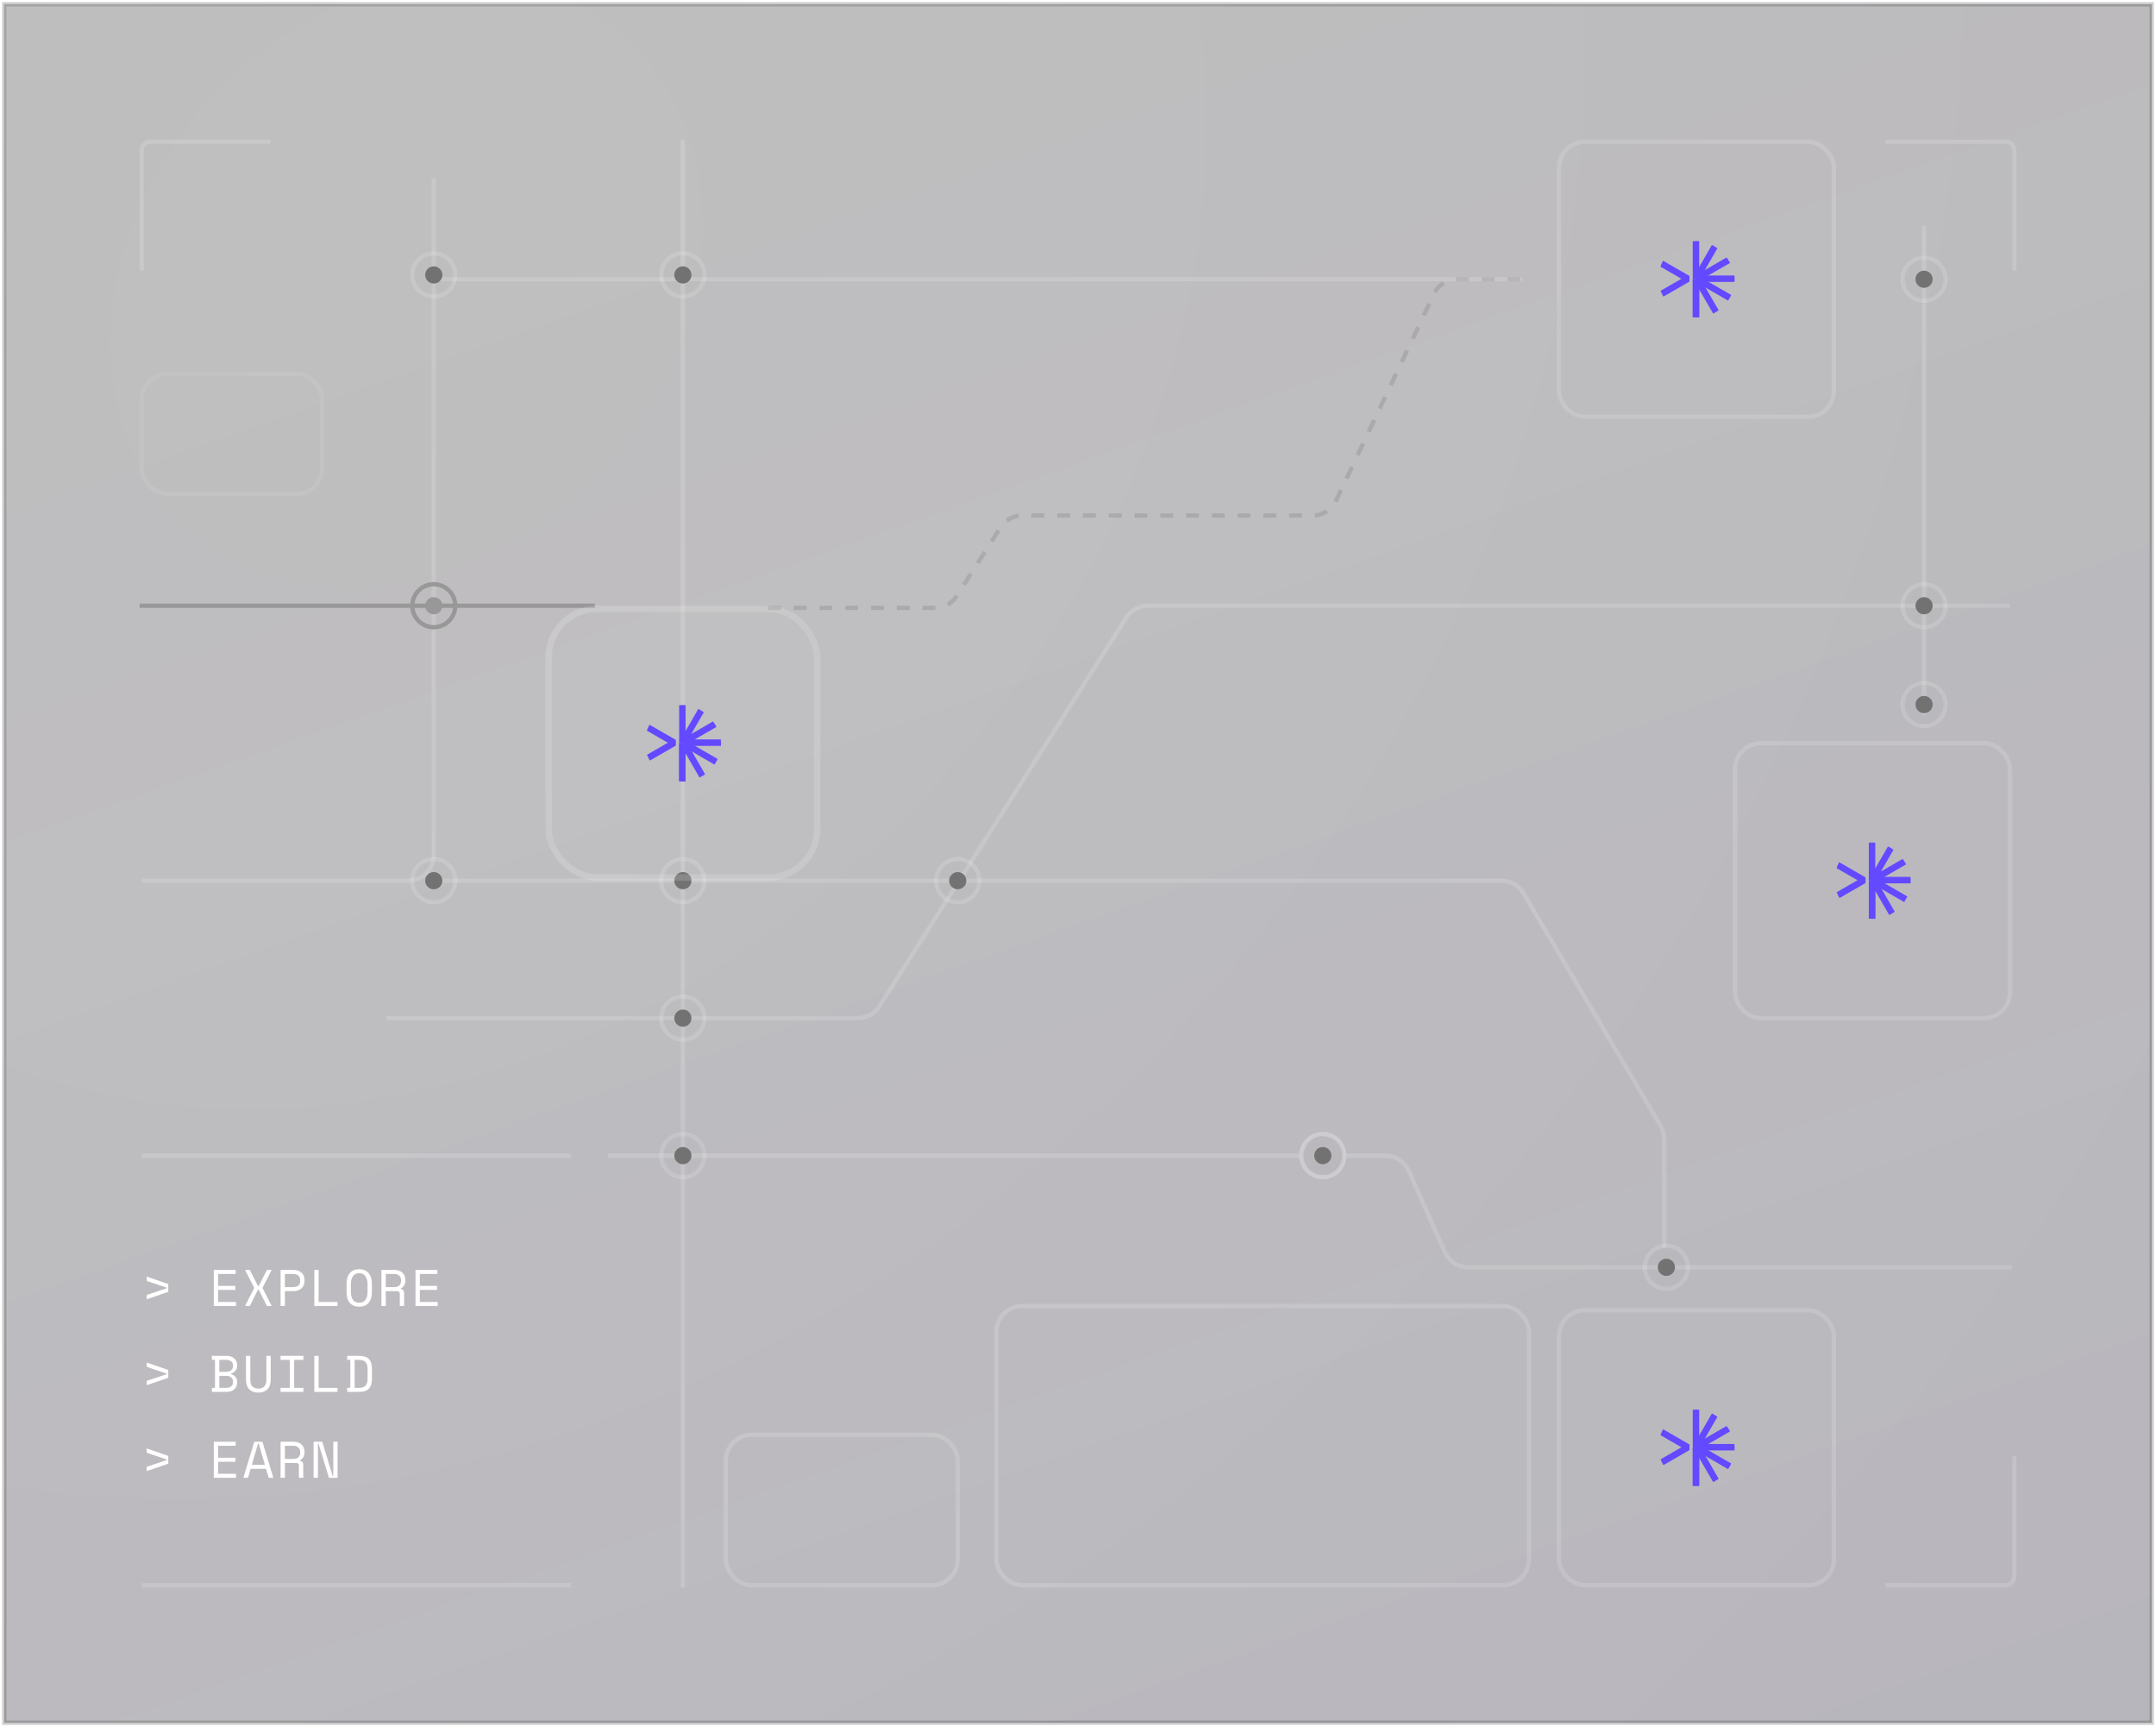 <svg  viewBox="0 0 502 402" fill="none" xmlns="http://www.w3.org/2000/svg">
<g filter="url(#filter0_b_1433_47600)">
<rect x="1" y="1" width="500" height="400" fill="#1B1A1B" fill-opacity="0.3"/>
<rect x="1" y="1" width="500" height="400" fill="url(#paint0_radial_1433_47600)" fill-opacity="0.07"/>
<rect x="1" y="1" width="500" height="400" fill="url(#paint1_linear_1433_47600)" fill-opacity="0.15"/>
<rect x="1" y="1" width="500" height="400" stroke="url(#paint2_radial_1433_47600)" stroke-opacity="0.2"/>
<rect x="1" y="1" width="500" height="400" stroke="black" stroke-opacity="0.2"/>
<path opacity="0.5" d="M353.5 65H339.287C336.968 65 334.857 66.336 333.864 68.432L311.073 116.568C310.081 118.664 307.97 120 305.651 120H238.012C235.964 120 234.057 121.045 232.955 122.772L222.769 138.728C221.667 140.455 219.76 141.5 217.712 141.5H177.5" stroke="#989898" stroke-linecap="square" stroke-dasharray="2 4"/>
<path d="M354 65L102 65" stroke="white" stroke-opacity="0.15" stroke-linecap="square"/>
<path d="M468 295H341.891C339.519 295 337.369 293.602 336.407 291.434L328.031 272.566C327.069 270.398 324.919 269 322.547 269H314" stroke="white" stroke-opacity="0.15" stroke-linecap="square"/>
<path d="M387.488 290V265.137C387.488 264.065 387.201 263.013 386.657 262.09L354.739 207.953C353.661 206.123 351.695 205 349.571 205H99.499" stroke="white" stroke-opacity="0.15" stroke-linecap="square"/>
<path d="M63 33H35C33.895 33 33 33.895 33 35V63" stroke="white" stroke-opacity="0.15"/>
<path d="M439 33H467C468.105 33 469 33.895 469 35V63" stroke="white" stroke-opacity="0.15"/>
<path d="M469 339L469 367C469 368.105 468.105 369 467 369L439 369" stroke="white" stroke-opacity="0.15"/>
<path d="M33 269.5H133V268.5H33V269.5ZM133 368.5H33V369.5H133V368.5Z" fill="white" fill-opacity="0.15"/>
<path d="M34.164 302.44V301.432L38.82 299.872V299.728L34.164 298.168V297.16L39.18 298.888V300.712L34.164 302.44ZM49.783 295.6H54.871V296.536H50.791V299.32H54.799V300.256H50.791V303.064H54.943V304H49.783V295.6ZM58.163 295.6L60.047 299.32H60.263L62.147 295.6H63.251L61.151 299.716V299.86L63.251 304H62.147L60.263 300.256H60.047L58.163 304H57.059L59.159 299.86V299.716L57.059 295.6H58.163ZM66.339 300.544V304H65.331V295.6H68.331C68.763 295.6 69.139 295.664 69.459 295.792C69.779 295.912 70.043 296.076 70.251 296.284C70.467 296.492 70.627 296.736 70.731 297.016C70.843 297.288 70.899 297.576 70.899 297.88V298.24C70.899 298.544 70.843 298.836 70.731 299.116C70.627 299.396 70.467 299.644 70.251 299.86C70.035 300.068 69.767 300.236 69.447 300.364C69.127 300.484 68.755 300.544 68.331 300.544H66.339ZM66.339 299.608H68.211C69.331 299.608 69.891 299.128 69.891 298.168V297.952C69.891 297.528 69.751 297.188 69.471 296.932C69.199 296.668 68.779 296.536 68.211 296.536H66.339V299.608ZM73.182 295.6H74.19V303.064H78.582V304H73.182V295.6ZM80.686 298.864C80.686 297.776 80.946 296.932 81.466 296.332C81.986 295.732 82.71 295.432 83.638 295.432C84.566 295.432 85.29 295.732 85.81 296.332C86.33 296.932 86.59 297.776 86.59 298.864V300.736C86.59 301.856 86.33 302.708 85.81 303.292C85.29 303.876 84.566 304.168 83.638 304.168C82.71 304.168 81.986 303.876 81.466 303.292C80.946 302.708 80.686 301.856 80.686 300.736V298.864ZM83.638 303.232C84.286 303.232 84.77 303.012 85.09 302.572C85.418 302.124 85.582 301.488 85.582 300.664V298.936C85.582 298.168 85.418 297.548 85.09 297.076C84.77 296.604 84.286 296.368 83.638 296.368C82.99 296.368 82.502 296.604 82.174 297.076C81.854 297.548 81.694 298.168 81.694 298.936V300.664C81.694 301.488 81.854 302.124 82.174 302.572C82.502 303.012 82.99 303.232 83.638 303.232ZM94.094 304H93.086V301.192C93.086 300.984 93.038 300.824 92.942 300.712C92.846 300.6 92.678 300.544 92.438 300.544H89.822V304H88.814V295.6H91.814C92.246 295.6 92.622 295.664 92.942 295.792C93.262 295.912 93.526 296.076 93.734 296.284C93.95 296.492 94.11 296.736 94.214 297.016C94.326 297.288 94.382 297.576 94.382 297.88V298.24C94.382 298.552 94.294 298.864 94.118 299.176C93.95 299.488 93.686 299.728 93.326 299.896V300.04C93.566 300.08 93.754 300.176 93.89 300.328C94.026 300.48 94.094 300.696 94.094 300.976V304ZM89.822 299.608H91.694C92.262 299.608 92.682 299.488 92.954 299.248C93.234 299 93.374 298.64 93.374 298.168V297.952C93.374 297.528 93.234 297.188 92.954 296.932C92.682 296.668 92.262 296.536 91.694 296.536H89.822V299.608ZM96.749 295.6H101.837V296.536H97.757V299.32H101.765V300.256H97.757V303.064H101.909V304H96.749V295.6ZM34.164 322.44V321.432L38.82 319.872V319.728L34.164 318.168V317.16L39.18 318.888V320.712L34.164 322.44ZM49.339 323.064H50.059V316.536H49.339V315.6H52.735C53.135 315.6 53.487 315.656 53.791 315.768C54.103 315.88 54.363 316.032 54.571 316.224C54.787 316.416 54.947 316.648 55.051 316.92C55.163 317.184 55.219 317.472 55.219 317.784V317.928C55.219 318.16 55.183 318.372 55.111 318.564C55.039 318.756 54.939 318.928 54.811 319.08C54.683 319.232 54.531 319.364 54.355 319.476C54.187 319.58 54.003 319.66 53.803 319.716V319.86C54.203 319.972 54.539 320.188 54.811 320.508C55.083 320.82 55.219 321.204 55.219 321.66V321.804C55.219 322.116 55.163 322.408 55.051 322.68C54.947 322.944 54.787 323.176 54.571 323.376C54.363 323.568 54.103 323.72 53.791 323.832C53.487 323.944 53.135 324 52.735 324H49.339V323.064ZM51.067 323.064H52.663C53.135 323.064 53.519 322.948 53.815 322.716C54.111 322.476 54.259 322.148 54.259 321.732V321.66C54.259 321.228 54.119 320.888 53.839 320.64C53.559 320.384 53.179 320.256 52.699 320.256H51.067V323.064ZM51.067 319.32H52.699C53.179 319.32 53.559 319.196 53.839 318.948C54.119 318.7 54.259 318.36 54.259 317.928V317.856C54.259 317.448 54.111 317.128 53.815 316.896C53.519 316.656 53.135 316.536 52.663 316.536H51.067V319.32ZM58.283 315.6V321.168C58.283 321.848 58.439 322.364 58.751 322.716C59.071 323.06 59.539 323.232 60.155 323.232C60.771 323.232 61.235 323.06 61.547 322.716C61.867 322.364 62.027 321.848 62.027 321.168V315.6H63.035V321.168C63.035 322.144 62.779 322.888 62.267 323.4C61.755 323.912 61.051 324.168 60.155 324.168C59.259 324.168 58.555 323.912 58.043 323.4C57.531 322.888 57.275 322.144 57.275 321.168V315.6H58.283ZM65.319 315.6H70.647V316.536H68.487V323.064H70.647V324H65.319V323.064H67.479V316.536H65.319V315.6ZM73.182 315.6H74.19V323.064H78.582V324H73.182V315.6ZM80.842 315.6H83.602C84.642 315.6 85.402 315.848 85.882 316.344C86.362 316.84 86.602 317.632 86.602 318.72V320.88C86.602 321.968 86.362 322.76 85.882 323.256C85.402 323.752 84.642 324 83.602 324H80.842V323.052H81.562V316.536H80.842V315.6ZM83.458 323.064C83.826 323.064 84.142 323.028 84.406 322.956C84.678 322.884 84.902 322.764 85.078 322.596C85.254 322.42 85.382 322.188 85.462 321.9C85.55 321.612 85.594 321.248 85.594 320.808V318.792C85.594 318.352 85.55 317.988 85.462 317.7C85.382 317.412 85.254 317.184 85.078 317.016C84.902 316.84 84.678 316.716 84.406 316.644C84.142 316.572 83.826 316.536 83.458 316.536H82.57V323.064H83.458ZM34.164 342.44V341.432L38.82 339.872V339.728L34.164 338.168V337.16L39.18 338.888V340.712L34.164 342.44ZM49.783 335.6H54.871V336.536H50.791V339.32H54.799V340.256H50.791V343.064H54.943V344H49.783V335.6ZM61.955 341.912H58.355L57.743 344H56.663L59.207 335.6H61.103L63.647 344H62.567L61.955 341.912ZM60.083 336.032L58.631 340.976H61.679L60.227 336.032H60.083ZM70.611 344H69.603V341.192C69.603 340.984 69.555 340.824 69.459 340.712C69.363 340.6 69.195 340.544 68.955 340.544H66.339V344H65.331V335.6H68.331C68.763 335.6 69.139 335.664 69.459 335.792C69.779 335.912 70.043 336.076 70.251 336.284C70.467 336.492 70.627 336.736 70.731 337.016C70.843 337.288 70.899 337.576 70.899 337.88V338.24C70.899 338.552 70.811 338.864 70.635 339.176C70.467 339.488 70.203 339.728 69.843 339.896V340.04C70.083 340.08 70.271 340.176 70.407 340.328C70.543 340.48 70.611 340.696 70.611 340.976V344ZM66.339 339.608H68.211C68.779 339.608 69.199 339.488 69.471 339.248C69.751 339 69.891 338.64 69.891 338.168V337.952C69.891 337.528 69.751 337.188 69.471 336.932C69.199 336.668 68.779 336.536 68.211 336.536H66.339V339.608ZM77.454 343.568H77.598V335.6H78.606V344H76.59L74.166 336.032H74.022V344H73.014V335.6H75.03L77.454 343.568Z" fill="white"/>
<path d="M33 141L138 141" stroke="#989898" stroke-linecap="square"/>
<path d="M159 33L159 369" stroke="white" stroke-opacity="0.15" stroke-linecap="square"/>
<path d="M90.5 237L199.704 237C201.756 237 203.667 235.951 204.768 234.218L262.232 143.782C263.333 142.05 265.243 141 267.296 141L467.5 141" stroke="white" stroke-opacity="0.15" stroke-linecap="square"/>
<path d="M101 42L101 199C101 202.314 98.314 205 95 205L33.5 205" stroke="white" stroke-opacity="0.15" stroke-linecap="square"/>
<path d="M448 53L448 166" stroke="white" stroke-opacity="0.15" stroke-linecap="square"/>
<path d="M302 269H142" stroke="white" stroke-opacity="0.15" stroke-linecap="square"/>
<rect x="232" y="304" width="124" height="65" rx="6" stroke="white" stroke-opacity="0.15"/>
<rect x="169" y="334" width="54" height="35" rx="6" stroke="white" stroke-opacity="0.15"/>
<rect opacity="0.5" x="33" y="87" width="42" height="28" rx="6" stroke="white" stroke-opacity="0.15"/>
<rect x="363" y="305" width="64" height="64" rx="6" stroke="white" stroke-opacity="0.15"/>
<g clip-path="url(#clip0_1433_47600)">
<g clip-path="url(#clip1_1433_47600)">
<g clip-path="url(#clip2_1433_47600)">
<path d="M394.883 336.985L394.883 328.096" stroke="#6349FF" stroke-width="1.5" stroke-linejoin="bevel"/>
<path d="M394.883 336.982L394.883 345.871" stroke="#6349FF" stroke-width="1.5" stroke-linejoin="bevel"/>
<path d="M394.883 336.982L394.883 345.871" stroke="#6349FF" stroke-width="1.5" stroke-linejoin="bevel"/>
<path d="M395.091 336.927L399.535 344.625" stroke="#6349FF" stroke-width="1.5" stroke-linejoin="bevel"/>
<path d="M395.05 336.888L402.748 341.332" stroke="#6349FF" stroke-width="1.5" stroke-linejoin="bevel"/>
<path d="M394.992 336.873L403.881 336.873" stroke="#6349FF" stroke-width="1.5" stroke-linejoin="bevel"/>
<path d="M394.937 336.886L402.635 332.441" stroke="#6349FF" stroke-width="1.5" stroke-linejoin="bevel"/>
<path d="M394.897 336.927L399.342 329.229" stroke="#6349FF" stroke-width="1.5" stroke-linejoin="bevel"/>
<path d="M385.223 341.38L393 336.891L385.223 332.402" stroke="#6349FF" stroke-width="1.5" stroke-linejoin="bevel"/>
</g>
</g>
</g>
<rect x="363" y="33" width="64" height="64" rx="6" stroke="white" stroke-opacity="0.15"/>
<g clip-path="url(#clip3_1433_47600)">
<g clip-path="url(#clip4_1433_47600)">
<g clip-path="url(#clip5_1433_47600)">
<path d="M394.883 64.985L394.883 56.096" stroke="#6349FF" stroke-width="1.5" stroke-linejoin="bevel"/>
<path d="M394.883 64.982L394.883 73.871" stroke="#6349FF" stroke-width="1.5" stroke-linejoin="bevel"/>
<path d="M394.883 64.982L394.883 73.871" stroke="#6349FF" stroke-width="1.5" stroke-linejoin="bevel"/>
<path d="M395.091 64.927L399.535 72.625" stroke="#6349FF" stroke-width="1.5" stroke-linejoin="bevel"/>
<path d="M395.05 64.888L402.748 69.332" stroke="#6349FF" stroke-width="1.5" stroke-linejoin="bevel"/>
<path d="M394.992 64.873L403.881 64.873" stroke="#6349FF" stroke-width="1.5" stroke-linejoin="bevel"/>
<path d="M394.937 64.886L402.635 60.441" stroke="#6349FF" stroke-width="1.5" stroke-linejoin="bevel"/>
<path d="M394.897 64.927L399.342 57.228" stroke="#6349FF" stroke-width="1.5" stroke-linejoin="bevel"/>
<path d="M385.223 69.38L393 64.891L385.223 60.402" stroke="#6349FF" stroke-width="1.5" stroke-linejoin="bevel"/>
</g>
</g>
</g>
<rect x="404" y="173" width="64" height="64" rx="6" stroke="white" stroke-opacity="0.15"/>
<g clip-path="url(#clip6_1433_47600)">
<g clip-path="url(#clip7_1433_47600)">
<g clip-path="url(#clip8_1433_47600)">
<path d="M435.883 204.985L435.883 196.096" stroke="#6349FF" stroke-width="1.5" stroke-linejoin="bevel"/>
<path d="M435.883 204.982L435.883 213.871" stroke="#6349FF" stroke-width="1.5" stroke-linejoin="bevel"/>
<path d="M435.883 204.982L435.883 213.871" stroke="#6349FF" stroke-width="1.5" stroke-linejoin="bevel"/>
<path d="M436.091 204.927L440.535 212.625" stroke="#6349FF" stroke-width="1.5" stroke-linejoin="bevel"/>
<path d="M436.05 204.888L443.748 209.332" stroke="#6349FF" stroke-width="1.5" stroke-linejoin="bevel"/>
<path d="M435.992 204.873L444.881 204.873" stroke="#6349FF" stroke-width="1.5" stroke-linejoin="bevel"/>
<path d="M435.937 204.886L443.635 200.441" stroke="#6349FF" stroke-width="1.5" stroke-linejoin="bevel"/>
<path d="M435.897 204.927L440.342 197.229" stroke="#6349FF" stroke-width="1.5" stroke-linejoin="bevel"/>
<path d="M426.223 209.38L434 204.891L426.223 200.402" stroke="#6349FF" stroke-width="1.5" stroke-linejoin="bevel"/>
</g>
</g>
</g>
<g filter="url(#filter1_b_1433_47600)">
<circle cx="308" cy="269" r="5" fill="#1B1B1E" fill-opacity="0.01"/>
<circle cx="308" cy="269" r="5" stroke="white" stroke-opacity="0.15"/>
</g>
<g filter="url(#filter2_b_1433_47600)">
<circle cx="308" cy="269" r="5" fill="#1B1B1E" fill-opacity="0.01"/>
<circle cx="308" cy="269" r="5" stroke="white" stroke-opacity="0.15"/>
</g>
<circle cx="308" cy="269" r="2" fill="#727272"/>
<g filter="url(#filter3_b_1433_47600)">
<circle cx="101" cy="141" r="5" fill="#1B1B1E" fill-opacity="0.01"/>
<circle cx="101" cy="141" r="5" stroke="#989898"/>
</g>
<circle cx="101" cy="141" r="2" fill="#989898"/>
<g filter="url(#filter4_b_1433_47600)">
<circle cx="448" cy="65" r="5" fill="#1B1B1E" fill-opacity="0.01"/>
<circle cx="448" cy="65" r="5" stroke="white" stroke-opacity="0.15"/>
</g>
<circle cx="448" cy="65" r="2" fill="#727272"/>
<g filter="url(#filter5_b_1433_47600)">
<circle cx="448" cy="164" r="5" fill="#1B1B1E" fill-opacity="0.01"/>
<circle cx="448" cy="164" r="5" stroke="white" stroke-opacity="0.15"/>
</g>
<circle cx="448" cy="164" r="2" fill="#727272"/>
<g filter="url(#filter6_b_1433_47600)">
<circle cx="448" cy="141" r="5" fill="#1B1B1E" fill-opacity="0.01"/>
<circle cx="448" cy="141" r="5" stroke="white" stroke-opacity="0.15"/>
</g>
<circle cx="448" cy="141" r="2" fill="#727272"/>
<g filter="url(#filter7_b_1433_47600)">
<circle cx="101" cy="205" r="5" fill="#1B1B1E" fill-opacity="0.01"/>
<circle cx="101" cy="205" r="5" stroke="white" stroke-opacity="0.15"/>
</g>
<circle cx="101" cy="205" r="2" fill="#727272"/>
<g filter="url(#filter8_b_1433_47600)">
<circle cx="159" cy="269" r="5" fill="#1B1B1E" fill-opacity="0.01"/>
<circle cx="159" cy="269" r="5" stroke="white" stroke-opacity="0.15"/>
</g>
<circle cx="159" cy="269" r="2" fill="#727272"/>
<g filter="url(#filter9_b_1433_47600)">
<circle cx="159" cy="237" r="5" fill="#1B1B1E" fill-opacity="0.01"/>
<circle cx="159" cy="237" r="5" stroke="white" stroke-opacity="0.15"/>
</g>
<circle cx="159" cy="237" r="2" fill="#727272"/>
<g filter="url(#filter10_b_1433_47600)">
<circle cx="159" cy="205" r="5" fill="#1B1B1E" fill-opacity="0.01"/>
<circle cx="159" cy="205" r="5" stroke="white" stroke-opacity="0.15"/>
</g>
<circle cx="159" cy="205" r="2" fill="#727272"/>
<g filter="url(#filter11_b_1433_47600)">
<circle cx="159" cy="64" r="5" fill="#1B1B1E" fill-opacity="0.01"/>
<circle cx="159" cy="64" r="5" stroke="white" stroke-opacity="0.15"/>
</g>
<circle cx="159" cy="64" r="2" fill="#727272"/>
<g filter="url(#filter12_b_1433_47600)">
<circle cx="101" cy="64" r="5" fill="#1B1B1E" fill-opacity="0.01"/>
<circle cx="101" cy="64" r="5" stroke="white" stroke-opacity="0.15"/>
</g>
<circle cx="101" cy="64" r="2" fill="#727272"/>
<g filter="url(#filter13_b_1433_47600)">
<circle cx="223" cy="205" r="5" fill="#1B1B1E" fill-opacity="0.01"/>
<circle cx="223" cy="205" r="5" stroke="white" stroke-opacity="0.15"/>
</g>
<circle cx="223" cy="205" r="2" fill="#727272"/>
<g filter="url(#filter14_b_1433_47600)">
<circle cx="388" cy="295" r="5" fill="#1B1B1E" fill-opacity="0.01"/>
<circle cx="388" cy="295" r="5" stroke="white" stroke-opacity="0.15"/>
</g>
<circle cx="388" cy="295" r="2" fill="#727272"/>
<g filter="url(#filter15_bdi_1433_47600)">
<rect x="127" y="109" width="64" height="64" rx="12" fill="#F8F8F8" fill-opacity="0.01" shape-rendering="crispEdges"/>
<rect x="127.75" y="109.75" width="62.5" height="62.5" rx="11.25" stroke="white" stroke-opacity="0.15" stroke-width="1.5"/>
<g filter="url(#filter16_i_1433_47600)">
<rect x="133" y="115" width="52" height="52" rx="6" fill="#F8F8F8" fill-opacity="0.01"/>
<g clip-path="url(#clip9_1433_47600)">
<g clip-path="url(#clip10_1433_47600)">
<g clip-path="url(#clip11_1433_47600)">
<path d="M158.883 140.985L158.883 132.096" stroke="#6349FF" stroke-width="1.5" stroke-linejoin="bevel"/>
<path d="M158.883 140.982L158.883 149.871" stroke="#6349FF" stroke-width="1.5" stroke-linejoin="bevel"/>
<path d="M158.883 140.982L158.883 149.871" stroke="#6349FF" stroke-width="1.5" stroke-linejoin="bevel"/>
<path d="M159.091 140.927L163.535 148.625" stroke="#6349FF" stroke-width="1.5" stroke-linejoin="bevel"/>
<path d="M159.05 140.888L166.748 145.332" stroke="#6349FF" stroke-width="1.5" stroke-linejoin="bevel"/>
<path d="M158.992 140.873L167.881 140.873" stroke="#6349FF" stroke-width="1.5" stroke-linejoin="bevel"/>
<path d="M158.937 140.886L166.635 136.441" stroke="#6349FF" stroke-width="1.5" stroke-linejoin="bevel"/>
<path d="M158.897 140.927L163.342 133.229" stroke="#6349FF" stroke-width="1.5" stroke-linejoin="bevel"/>
<path d="M149.223 145.38L157 140.891L149.223 136.402" stroke="#6349FF" stroke-width="1.5" stroke-linejoin="bevel"/>
</g>
</g>
</g>
</g>
</g>
</g>
<defs>
<filter id="filter0_b_1433_47600" x="-41.5" y="-41.5" width="585" height="485" filterUnits="userSpaceOnUse" color-interpolation-filters="sRGB">
<feFlood flood-opacity="0" result="BackgroundImageFix"/>
<feGaussianBlur in="BackgroundImageFix" stdDeviation="21"/>
<feComposite in2="SourceAlpha" operator="in" result="effect1_backgroundBlur_1433_47600"/>
<feBlend mode="normal" in="SourceGraphic" in2="effect1_backgroundBlur_1433_47600" result="shape"/>
</filter>
<filter id="filter1_b_1433_47600" x="267.5" y="228.5" width="81" height="81" filterUnits="userSpaceOnUse" color-interpolation-filters="sRGB">
<feFlood flood-opacity="0" result="BackgroundImageFix"/>
<feGaussianBlur in="BackgroundImageFix" stdDeviation="17.5"/>
<feComposite in2="SourceAlpha" operator="in" result="effect1_backgroundBlur_1433_47600"/>
<feBlend mode="normal" in="SourceGraphic" in2="effect1_backgroundBlur_1433_47600" result="shape"/>
</filter>
<filter id="filter2_b_1433_47600" x="267.5" y="228.5" width="81" height="81" filterUnits="userSpaceOnUse" color-interpolation-filters="sRGB">
<feFlood flood-opacity="0" result="BackgroundImageFix"/>
<feGaussianBlur in="BackgroundImageFix" stdDeviation="17.5"/>
<feComposite in2="SourceAlpha" operator="in" result="effect1_backgroundBlur_1433_47600"/>
<feBlend mode="normal" in="SourceGraphic" in2="effect1_backgroundBlur_1433_47600" result="shape"/>
</filter>
<filter id="filter3_b_1433_47600" x="60.5" y="100.5" width="81" height="81" filterUnits="userSpaceOnUse" color-interpolation-filters="sRGB">
<feFlood flood-opacity="0" result="BackgroundImageFix"/>
<feGaussianBlur in="BackgroundImageFix" stdDeviation="17.5"/>
<feComposite in2="SourceAlpha" operator="in" result="effect1_backgroundBlur_1433_47600"/>
<feBlend mode="normal" in="SourceGraphic" in2="effect1_backgroundBlur_1433_47600" result="shape"/>
</filter>
<filter id="filter4_b_1433_47600" x="407.5" y="24.5" width="81" height="81" filterUnits="userSpaceOnUse" color-interpolation-filters="sRGB">
<feFlood flood-opacity="0" result="BackgroundImageFix"/>
<feGaussianBlur in="BackgroundImageFix" stdDeviation="17.5"/>
<feComposite in2="SourceAlpha" operator="in" result="effect1_backgroundBlur_1433_47600"/>
<feBlend mode="normal" in="SourceGraphic" in2="effect1_backgroundBlur_1433_47600" result="shape"/>
</filter>
<filter id="filter5_b_1433_47600" x="407.5" y="123.5" width="81" height="81" filterUnits="userSpaceOnUse" color-interpolation-filters="sRGB">
<feFlood flood-opacity="0" result="BackgroundImageFix"/>
<feGaussianBlur in="BackgroundImageFix" stdDeviation="17.5"/>
<feComposite in2="SourceAlpha" operator="in" result="effect1_backgroundBlur_1433_47600"/>
<feBlend mode="normal" in="SourceGraphic" in2="effect1_backgroundBlur_1433_47600" result="shape"/>
</filter>
<filter id="filter6_b_1433_47600" x="407.5" y="100.5" width="81" height="81" filterUnits="userSpaceOnUse" color-interpolation-filters="sRGB">
<feFlood flood-opacity="0" result="BackgroundImageFix"/>
<feGaussianBlur in="BackgroundImageFix" stdDeviation="17.5"/>
<feComposite in2="SourceAlpha" operator="in" result="effect1_backgroundBlur_1433_47600"/>
<feBlend mode="normal" in="SourceGraphic" in2="effect1_backgroundBlur_1433_47600" result="shape"/>
</filter>
<filter id="filter7_b_1433_47600" x="60.5" y="164.5" width="81" height="81" filterUnits="userSpaceOnUse" color-interpolation-filters="sRGB">
<feFlood flood-opacity="0" result="BackgroundImageFix"/>
<feGaussianBlur in="BackgroundImageFix" stdDeviation="17.5"/>
<feComposite in2="SourceAlpha" operator="in" result="effect1_backgroundBlur_1433_47600"/>
<feBlend mode="normal" in="SourceGraphic" in2="effect1_backgroundBlur_1433_47600" result="shape"/>
</filter>
<filter id="filter8_b_1433_47600" x="118.5" y="228.5" width="81" height="81" filterUnits="userSpaceOnUse" color-interpolation-filters="sRGB">
<feFlood flood-opacity="0" result="BackgroundImageFix"/>
<feGaussianBlur in="BackgroundImageFix" stdDeviation="17.5"/>
<feComposite in2="SourceAlpha" operator="in" result="effect1_backgroundBlur_1433_47600"/>
<feBlend mode="normal" in="SourceGraphic" in2="effect1_backgroundBlur_1433_47600" result="shape"/>
</filter>
<filter id="filter9_b_1433_47600" x="118.5" y="196.5" width="81" height="81" filterUnits="userSpaceOnUse" color-interpolation-filters="sRGB">
<feFlood flood-opacity="0" result="BackgroundImageFix"/>
<feGaussianBlur in="BackgroundImageFix" stdDeviation="17.5"/>
<feComposite in2="SourceAlpha" operator="in" result="effect1_backgroundBlur_1433_47600"/>
<feBlend mode="normal" in="SourceGraphic" in2="effect1_backgroundBlur_1433_47600" result="shape"/>
</filter>
<filter id="filter10_b_1433_47600" x="118.5" y="164.5" width="81" height="81" filterUnits="userSpaceOnUse" color-interpolation-filters="sRGB">
<feFlood flood-opacity="0" result="BackgroundImageFix"/>
<feGaussianBlur in="BackgroundImageFix" stdDeviation="17.5"/>
<feComposite in2="SourceAlpha" operator="in" result="effect1_backgroundBlur_1433_47600"/>
<feBlend mode="normal" in="SourceGraphic" in2="effect1_backgroundBlur_1433_47600" result="shape"/>
</filter>
<filter id="filter11_b_1433_47600" x="118.5" y="23.5" width="81" height="81" filterUnits="userSpaceOnUse" color-interpolation-filters="sRGB">
<feFlood flood-opacity="0" result="BackgroundImageFix"/>
<feGaussianBlur in="BackgroundImageFix" stdDeviation="17.5"/>
<feComposite in2="SourceAlpha" operator="in" result="effect1_backgroundBlur_1433_47600"/>
<feBlend mode="normal" in="SourceGraphic" in2="effect1_backgroundBlur_1433_47600" result="shape"/>
</filter>
<filter id="filter12_b_1433_47600" x="60.5" y="23.5" width="81" height="81" filterUnits="userSpaceOnUse" color-interpolation-filters="sRGB">
<feFlood flood-opacity="0" result="BackgroundImageFix"/>
<feGaussianBlur in="BackgroundImageFix" stdDeviation="17.5"/>
<feComposite in2="SourceAlpha" operator="in" result="effect1_backgroundBlur_1433_47600"/>
<feBlend mode="normal" in="SourceGraphic" in2="effect1_backgroundBlur_1433_47600" result="shape"/>
</filter>
<filter id="filter13_b_1433_47600" x="182.5" y="164.5" width="81" height="81" filterUnits="userSpaceOnUse" color-interpolation-filters="sRGB">
<feFlood flood-opacity="0" result="BackgroundImageFix"/>
<feGaussianBlur in="BackgroundImageFix" stdDeviation="17.5"/>
<feComposite in2="SourceAlpha" operator="in" result="effect1_backgroundBlur_1433_47600"/>
<feBlend mode="normal" in="SourceGraphic" in2="effect1_backgroundBlur_1433_47600" result="shape"/>
</filter>
<filter id="filter14_b_1433_47600" x="347.5" y="254.5" width="81" height="81" filterUnits="userSpaceOnUse" color-interpolation-filters="sRGB">
<feFlood flood-opacity="0" result="BackgroundImageFix"/>
<feGaussianBlur in="BackgroundImageFix" stdDeviation="17.5"/>
<feComposite in2="SourceAlpha" operator="in" result="effect1_backgroundBlur_1433_47600"/>
<feBlend mode="normal" in="SourceGraphic" in2="effect1_backgroundBlur_1433_47600" result="shape"/>
</filter>
<filter id="filter15_bdi_1433_47600" x="90" y="72" width="138" height="141" filterUnits="userSpaceOnUse" color-interpolation-filters="sRGB">
<feFlood flood-opacity="0" result="BackgroundImageFix"/>
<feGaussianBlur in="BackgroundImageFix" stdDeviation="18.5"/>
<feComposite in2="SourceAlpha" operator="in" result="effect1_backgroundBlur_1433_47600"/>
<feColorMatrix in="SourceAlpha" type="matrix" values="0 0 0 0 0 0 0 0 0 0 0 0 0 0 0 0 0 0 127 0" result="hardAlpha"/>
<feMorphology radius="16" operator="erode" in="SourceAlpha" result="effect2_dropShadow_1433_47600"/>
<feOffset dy="32"/>
<feGaussianBlur stdDeviation="12"/>
<feComposite in2="hardAlpha" operator="out"/>
<feColorMatrix type="matrix" values="0 0 0 0 0.268 0 0 0 0 0.215 0 0 0 0 0.856 0 0 0 0.5 0"/>
<feBlend mode="multiply" in2="effect1_backgroundBlur_1433_47600" result="effect2_dropShadow_1433_47600"/>
<feBlend mode="normal" in="SourceGraphic" in2="effect2_dropShadow_1433_47600" result="shape"/>
<feColorMatrix in="SourceAlpha" type="matrix" values="0 0 0 0 0 0 0 0 0 0 0 0 0 0 0 0 0 0 127 0" result="hardAlpha"/>
<feOffset/>
<feGaussianBlur stdDeviation="1"/>
<feComposite in2="hardAlpha" operator="arithmetic" k2="-1" k3="1"/>
<feColorMatrix type="matrix" values="0 0 0 0 0.973 0 0 0 0 0.973 0 0 0 0 0.973 0 0 0 0.25 0"/>
<feBlend mode="normal" in2="shape" result="effect3_innerShadow_1433_47600"/>
</filter>
<filter id="filter16_i_1433_47600" x="133" y="115" width="52" height="52" filterUnits="userSpaceOnUse" color-interpolation-filters="sRGB">
<feFlood flood-opacity="0" result="BackgroundImageFix"/>
<feBlend mode="normal" in="SourceGraphic" in2="BackgroundImageFix" result="shape"/>
<feColorMatrix in="SourceAlpha" type="matrix" values="0 0 0 0 0 0 0 0 0 0 0 0 0 0 0 0 0 0 127 0" result="hardAlpha"/>
<feOffset/>
<feGaussianBlur stdDeviation="4"/>
<feComposite in2="hardAlpha" operator="arithmetic" k2="-1" k3="1"/>
<feColorMatrix type="matrix" values="0 0 0 0 0.973 0 0 0 0 0.973 0 0 0 0 0.973 0 0 0 0.25 0"/>
<feBlend mode="normal" in2="shape" result="effect1_innerShadow_1433_47600"/>
</filter>
<radialGradient id="paint0_radial_1433_47600" cx="0" cy="0" r="1" gradientUnits="userSpaceOnUse" gradientTransform="translate(94 68) rotate(44.573) scale(474.482 593.102)">
<stop stop-color="white"/>
<stop offset="1" stop-color="white" stop-opacity="0"/>
</radialGradient>
<linearGradient id="paint1_linear_1433_47600" x1="251" y1="1" x2="398" y2="417" gradientUnits="userSpaceOnUse">
<stop stop-color="#6349FF" stop-opacity="0"/>
<stop offset="1" stop-color="#6349FF" stop-opacity="0.2"/>
</linearGradient>
<radialGradient id="paint2_radial_1433_47600" cx="0" cy="0" r="1" gradientUnits="userSpaceOnUse" gradientTransform="translate(1 1) rotate(57.995) scale(471.699 529.999)">
<stop stop-color="white"/>
<stop offset="1" stop-color="white" stop-opacity="0.2"/>
</radialGradient>
<clipPath id="clip0_1433_47600">
<rect width="24" height="24" fill="white" transform="translate(383 325)"/>
</clipPath>
<clipPath id="clip1_1433_47600">
<rect width="24" height="24" fill="white" transform="translate(383 325)"/>
</clipPath>
<clipPath id="clip2_1433_47600">
<rect x="386.111" y="328.111" width="17.778" height="17.778" rx="8.889" fill="white"/>
</clipPath>
<clipPath id="clip3_1433_47600">
<rect width="24" height="24" fill="white" transform="translate(383 53)"/>
</clipPath>
<clipPath id="clip4_1433_47600">
<rect width="24" height="24" fill="white" transform="translate(383 53)"/>
</clipPath>
<clipPath id="clip5_1433_47600">
<rect x="386.111" y="56.111" width="17.778" height="17.778" rx="8.889" fill="white"/>
</clipPath>
<clipPath id="clip6_1433_47600">
<rect width="24" height="24" fill="white" transform="translate(424 193)"/>
</clipPath>
<clipPath id="clip7_1433_47600">
<rect width="24" height="24" fill="white" transform="translate(424 193)"/>
</clipPath>
<clipPath id="clip8_1433_47600">
<rect x="427.111" y="196.111" width="17.778" height="17.778" rx="8.889" fill="white"/>
</clipPath>
<clipPath id="clip9_1433_47600">
<rect width="24" height="24" fill="white" transform="translate(147 129)"/>
</clipPath>
<clipPath id="clip10_1433_47600">
<rect width="24" height="24" fill="white" transform="translate(147 129)"/>
</clipPath>
<clipPath id="clip11_1433_47600">
<rect x="150.111" y="132.111" width="17.778" height="17.778" rx="8.889" fill="white"/>
</clipPath>
</defs>
</svg>
